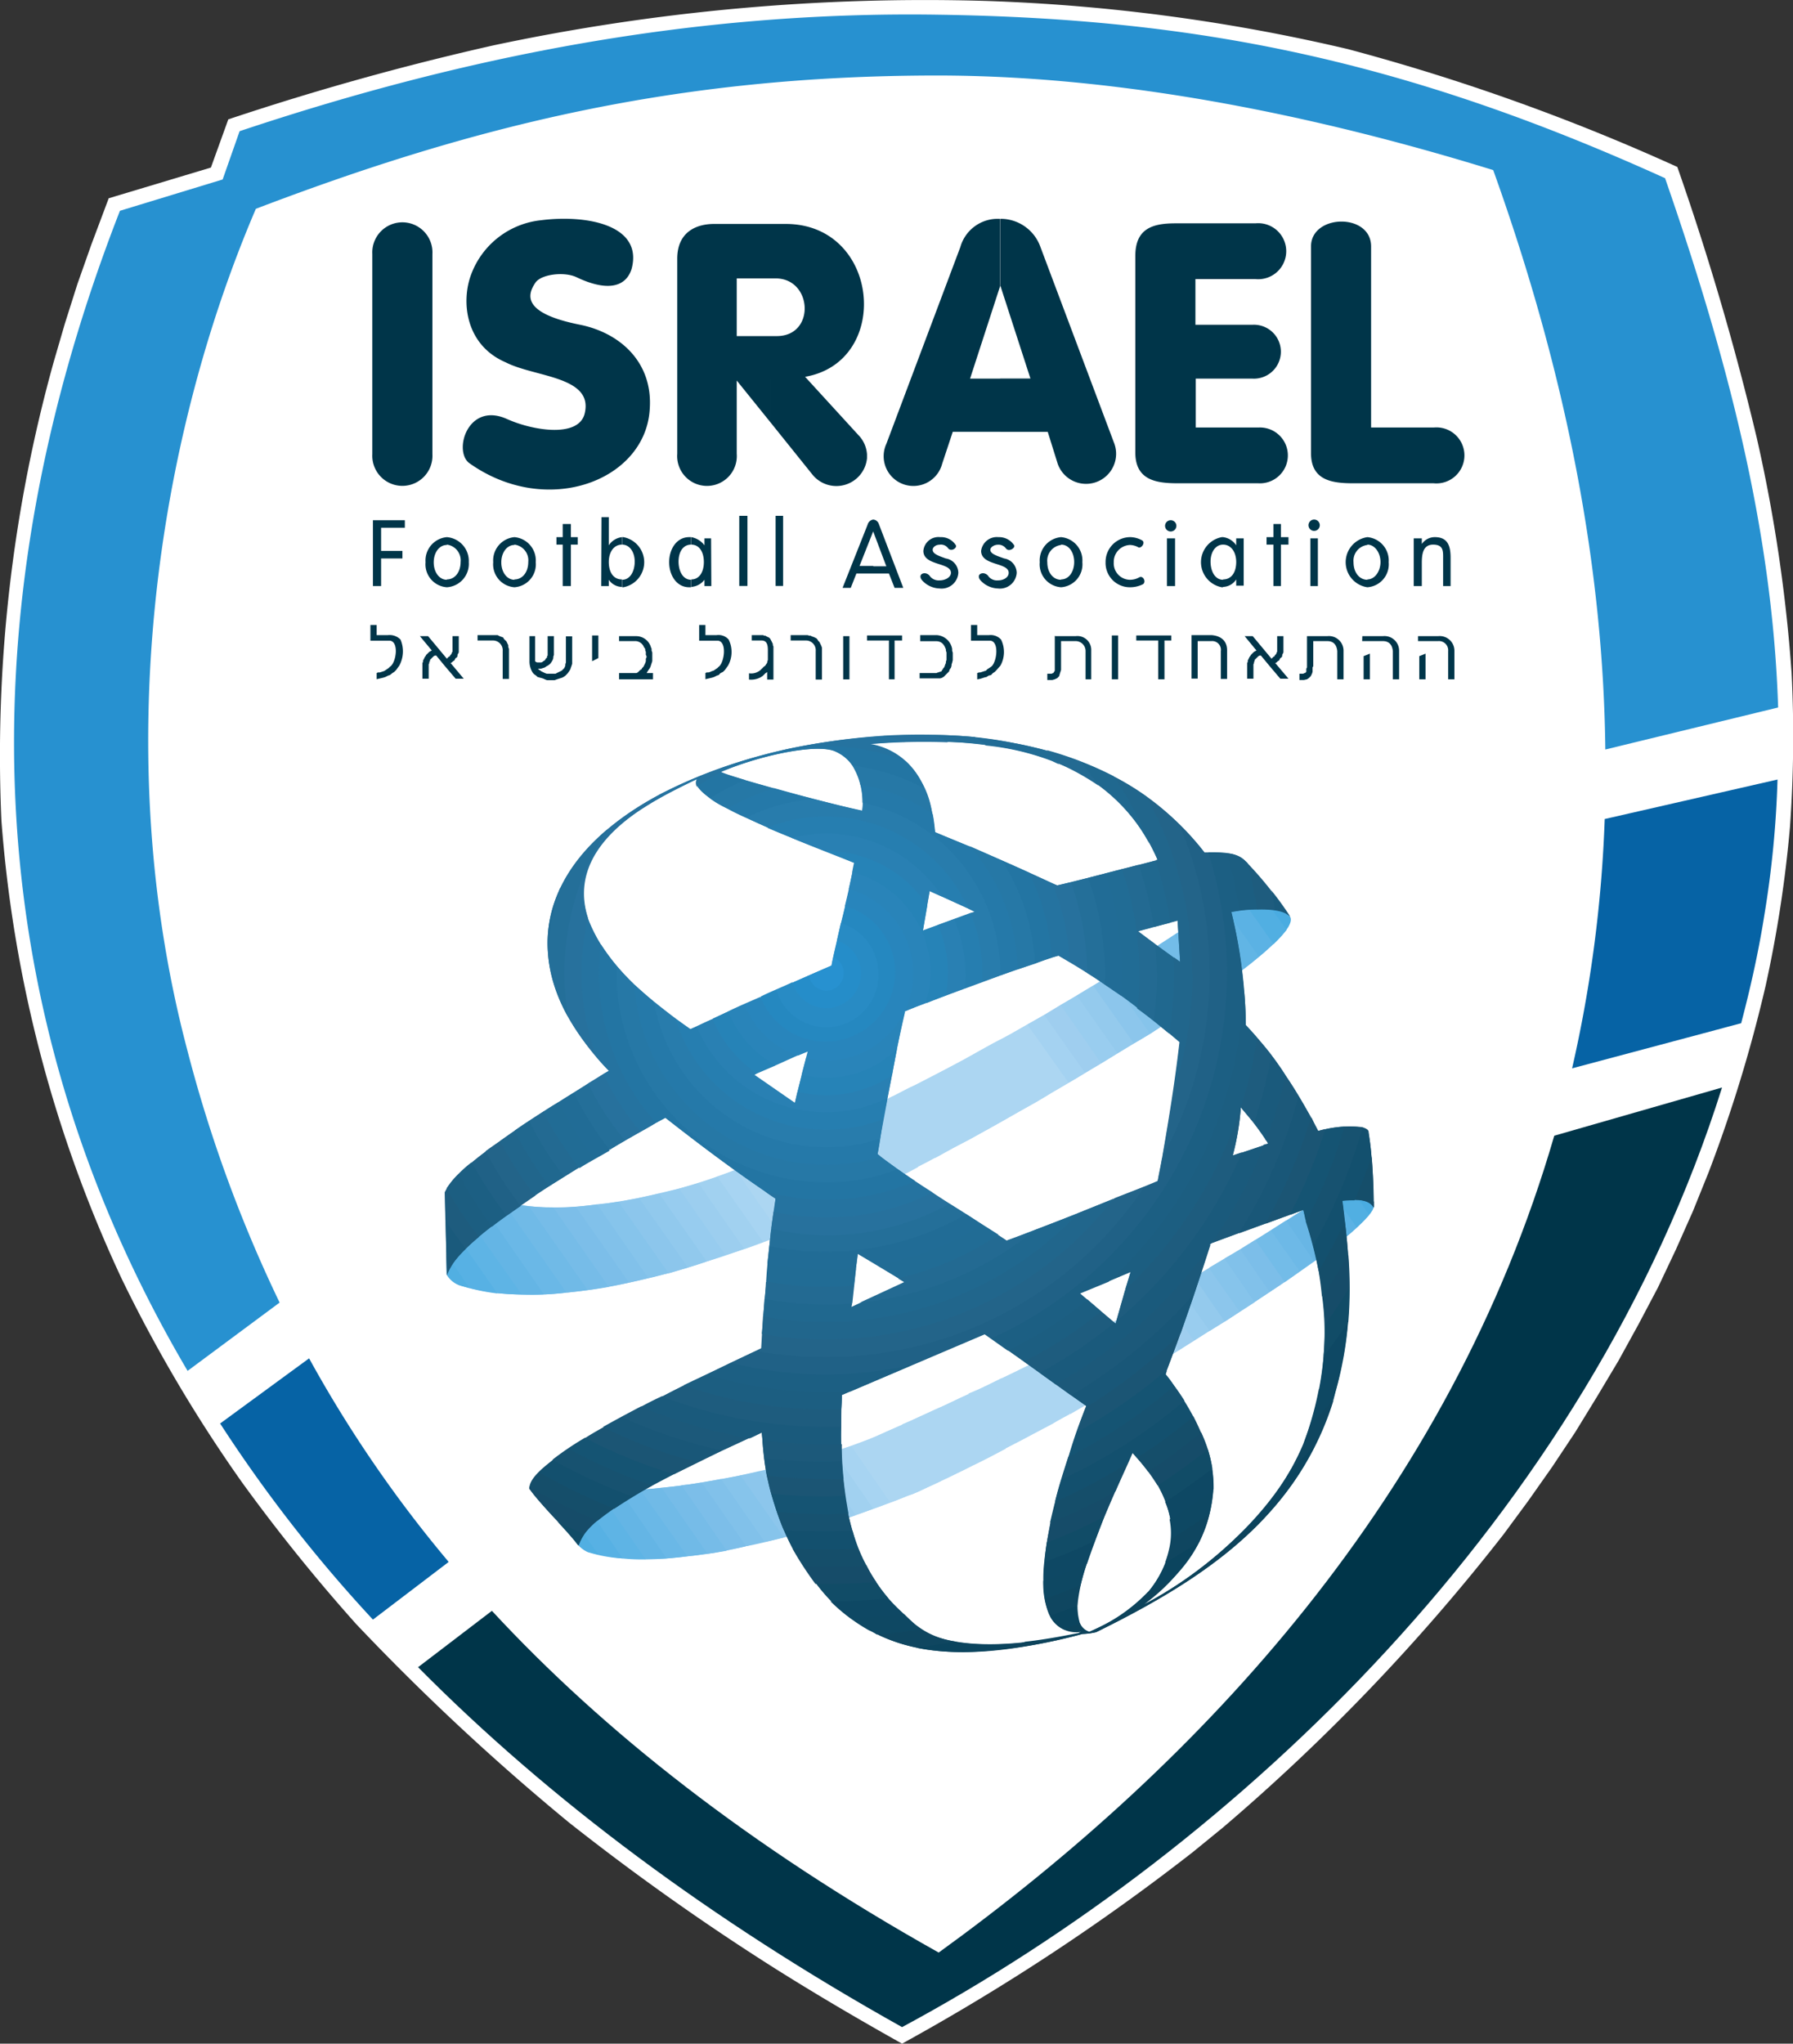<svg xmlns="http://www.w3.org/2000/svg" viewBox="0 0 206.16 234.9"><rect x="0" y="0" width="206.16" height="234.9" fill="#333333" stroke="none"/><defs><style>.cls-1{fill:#fff;}.cls-1,.cls-10,.cls-11,.cls-12,.cls-13,.cls-14,.cls-15,.cls-16,.cls-17,.cls-18,.cls-19,.cls-2,.cls-20,.cls-21,.cls-22,.cls-23,.cls-24,.cls-25,.cls-26,.cls-27,.cls-28,.cls-29,.cls-3,.cls-30,.cls-31,.cls-32,.cls-33,.cls-34,.cls-35,.cls-36,.cls-37,.cls-38,.cls-39,.cls-4,.cls-40,.cls-41,.cls-42,.cls-43,.cls-44,.cls-45,.cls-46,.cls-47,.cls-48,.cls-49,.cls-50,.cls-51,.cls-52,.cls-53,.cls-54,.cls-55,.cls-56,.cls-57,.cls-58,.cls-59,.cls-6,.cls-60,.cls-61,.cls-62,.cls-63,.cls-64,.cls-65,.cls-66,.cls-67,.cls-68,.cls-69,.cls-7,.cls-70,.cls-71,.cls-72,.cls-73,.cls-8,.cls-9{fill-rule:evenodd;}.cls-2{fill:#0663a5;}.cls-3{fill:#2791d0;}.cls-4,.cls-5{fill:#003549;}.cls-6{fill:#4aace1;}.cls-7{fill:#51afe2;}.cls-8{fill:#5bb2e4;}.cls-9{fill:#61b5e5;}.cls-10{fill:#68b6e5;}.cls-11{fill:#6db9e7;}.cls-12{fill:#73bce8;}.cls-13{fill:#7cbee9;}.cls-14{fill:#81c1ea;}.cls-15{fill:#86c4eb;}.cls-16{fill:#8cc6ec;}.cls-17{fill:#94caed;}.cls-18{fill:#99cdef;}.cls-19{fill:#9fceef;}.cls-20{fill:#a4d2f1;}.cls-21{fill:#acd6f2;}.cls-22{fill:#a7d4f2;}.cls-23{fill:#a1d1f0;}.cls-24{fill:#9cceef;}.cls-25{fill:#97ccef;}.cls-26{fill:#91c9ed;}.cls-27{fill:#76bce8;}.cls-28{fill:#70bae7;}.cls-29{fill:#6ab8e7;}.cls-30{fill:#64b5e5;}.cls-31{fill:#5eb4e5;}.cls-32{fill:#57b1e4;}.cls-33{fill:#06415a;}.cls-34{fill:#0d435b;}.cls-35{fill:#0b445e;}.cls-36{fill:#0f4660;}.cls-37{fill:#0e4863;}.cls-38{fill:#0e4864;}.cls-39{fill:#114c67;}.cls-40{fill:#164c69;}.cls-41{fill:#154e6a;}.cls-42{fill:#13506e;}.cls-43{fill:#175270;}.cls-44{fill:#155473;}.cls-45{fill:#1b5574;}.cls-46{fill:#195778;}.cls-47{fill:#1c597a;}.cls-48{fill:#1a5a7c;}.cls-49{fill:#1e5c7e;}.cls-50{fill:#1c5e81;}.cls-51{fill:#1c5f83;}.cls-52{fill:#206186;}.cls-53{fill:#236489;}.cls-54{fill:#21668c;}.cls-55{fill:#20688f;}.cls-56{fill:#236a92;}.cls-57{fill:#216c95;}.cls-58{fill:#216c96;}.cls-59{fill:#246f99;}.cls-60{fill:#27719d;}.cls-61{fill:#2573a0;}.cls-62{fill:#2375a3;}.cls-63{fill:#2678a6;}.cls-64{fill:#2579a9;}.cls-65{fill:#287cac;}.cls-66{fill:#267eb0;}.cls-67{fill:#2980b3;}.cls-68{fill:#2683b7;}.cls-69{fill:#2984b9;}.cls-70{fill:#2885bc;}.cls-71{fill:#2588c0;}.cls-72{fill:#288bc4;}.cls-73{fill:#258dc9;}</style></defs><title>Eszköz 1</title><g id="Réteg_2" data-name="Réteg 2"><g id="Layer_1" data-name="Layer 1"><path class="cls-1" d="M27.83,170.39a205.3,205.3,0,0,0,13.11,16.27,270.19,270.19,0,0,0,24.48,22.82,278.67,278.67,0,0,0,23.47,16.64c4.9,3.09,9.86,6,14.83,8.78a250.36,250.36,0,0,0,33.41-22l3.53-2.88a230.61,230.61,0,0,0,32.25-33.7l2.81-3.81,2.74-3.89,2.66-4,2.52-4.11,2.45-4.1,2.3-4.18,2.24-4.24,2.08-4.4,1.95-4.39,1.8-4.46A163.64,163.64,0,0,0,203,113.36a142,142,0,0,0,2.81-18.28A145.84,145.84,0,0,0,206,77.36a178.09,178.09,0,0,0-4-27,314.8,314.8,0,0,0-9.14-31.17A242.78,242.78,0,0,0,155,5.65,211.75,211.75,0,0,0,113.44.11,238.66,238.66,0,0,0,56.71,5.22a314.56,314.56,0,0,0-30.46,8.5l-2,5.54L12.5,22.79l-2,5.33L8.9,32.65,7.46,37.19l-1.3,4.46a168.68,168.68,0,0,0-6,52.63A150.72,150.72,0,0,0,14,147,165.74,165.74,0,0,0,27.83,170.39Z"/><path class="cls-1" d="M18.55,120.92c10.29,39,33.84,75.53,89.64,106.42,55-39.24,104-105.84,66-210-16.34-5-41.33-11.24-66.74-11.16C76.94,6.23,53,12,26.75,21.92,15,49.21,9.26,86.08,18.55,120.92Z"/><path class="cls-2" d="M25.31,163.62a164.49,164.49,0,0,0,17.57,22.54l8.71-6.63a144.48,144.48,0,0,1-16.05-23.4Z"/><path class="cls-3" d="M204.45,81.32c-.65-20.66-6-40.68-13-60.84-30-13.6-53.93-18.36-83.59-18.79C80,1.26,53.61,6.37,27.55,15.08L25.6,20.63l-11.81,3.6C-5,72.4-1.76,118,21.57,157.57l10.58-7.85A157.93,157.93,0,0,1,21.5,120.56C12.57,86.65,18,50.65,29.42,24,54.69,14.36,77.8,8.75,107.25,8.68c24.55-.08,48.67,6,64.44,10.87,8.71,24.26,12.67,46.37,12.89,66.6Z"/><path class="cls-2" d="M200.2,117.61c1.08-4.1,2-8.21,2.67-12.45a115.41,115.41,0,0,0,1.51-15.56l-19.87,4.54a152,152,0,0,1-3.75,28.66Z"/><path class="cls-4" d="M103.72,233C142.24,212.29,182.56,174.06,198,125l-19.29,5.54c-12,41.33-40.4,71.93-70.78,93.89C86.15,212.22,69.38,199,56.56,185.15l-8.49,6.48C63.11,206.82,81.76,220.72,103.72,233Z"/><path class="cls-4" d="M49.72,29.2a3.46,3.46,0,1,0-6.91,0v23a3.46,3.46,0,1,0,6.91,0Z"/><path class="cls-4" d="M88.6,48.56l4.75,5.91a3.54,3.54,0,0,0,6.34-1.8v-.43a3.49,3.49,0,0,0-1-2.24l-6.12-6.69c10-1.73,8.64-17.57-2.23-17.57H88.6V32h.58c4.25,0,4.61,6.63.14,6.63H88.6ZM82.12,25.74c-2.09,0-4.25.94-4.25,4V52.16a3.43,3.43,0,1,0,6.84,0V43.74l3.89,4.82V38.63H84.71V32H88.6V25.74Z"/><path class="cls-4" d="M115,49.64h5.47l1.15,3.68A3.45,3.45,0,1,0,128.13,51l-8.5-22.61a4.86,4.86,0,0,0-4.6-3.24v7.71h0l3.45,10.65H115ZM110.42,28.4,101.92,51a3.42,3.42,0,1,0,6.41,2.31l1.22-3.68H115V43.52h-3.46L115,32.87h0V25.16A4.46,4.46,0,0,0,110.42,28.4Z"/><path class="cls-4" d="M135.55,55.55h9.14a3.21,3.21,0,1,0,0-6.41h-7.2V43.52H144a3.1,3.1,0,1,0,0-6.19h-6.55V32.08h6.91a3.22,3.22,0,1,0,0-6.41h-9.14c-2.45,0-4.68.43-4.68,3.74V52.09C130.58,55.33,133.17,55.55,135.55,55.55Z"/><path class="cls-4" d="M155.71,55.55h9.14a3.22,3.22,0,1,0,0-6.41h-7.2V28.33c0-3.89-6.91-3.74-6.91,0V52.09C150.74,55.33,153.33,55.55,155.71,55.55Z"/><path class="cls-4" d="M58.15,41.65c3.38,1.73,10.15,1.59,9.07,5.91-.72,2.8-6,1.94-9,.57-4.47-1.94-6.12,3.75-4.25,5.11,8.93,6.34,20.3,2,20.74-6.26.36-5.33-3.39-8.71-8-9.65C60,36,60.59,33.88,61.6,32.44c.72-.94,3.31-1.23,4.68-.58,3.31,1.58,5.62,1.3,6.34-.94,1.37-5.11-5.26-6.26-10.37-5.61a9.64,9.64,0,0,0-8.06,6.19C53,34.6,53.47,39.64,58.15,41.65Z"/><polygon class="cls-5" points="46.55 60.66 46.55 59.8 42.88 59.8 42.88 67.36 43.82 67.36 43.82 64.19 46.27 64.19 46.27 63.32 43.82 63.32 43.82 60.66 46.55 60.66"/><rect class="cls-5" x="89.18" y="59.29" width="0.86" height="8.06"/><path class="cls-5" d="M116.61,62.68a2.06,2.06,0,0,0-1.8-.94,1.82,1.82,0,0,0-2,1.58c0,1.73,3.17,1.3,3.17,2.52,0,.51-.57.87-1.22.87a1.27,1.27,0,0,1-1.08-.43c-.43-.72-1.59-.36-.94.43a2.84,2.84,0,0,0,2,.93,1.93,1.93,0,0,0,2.16-1.8,1.7,1.7,0,0,0-1.44-1.65c-.79-.29-1.59-.51-1.59-1,0-.29.44-.58.87-.58a1.05,1.05,0,0,1,.93.44C116,63.47,116.75,63,116.61,62.68Z"/><path class="cls-5" d="M135.11,61.88h-.93v5.48h.93V61.88Zm-.5-2.08a.64.64,0,0,0-.65.64.65.65,0,1,0,1.3,0A.64.64,0,0,0,134.61,59.8Z"/><path class="cls-5" d="M143,61.88h-.86v.8h0a2.12,2.12,0,0,0-1.51-.94v.86c.93,0,1.51.87,1.51,2s-.51,2-1.51,2v.86a1.86,1.86,0,0,0,1.51-.86h0v.72H143Zm-2.37-.14h-.15a2.93,2.93,0,0,0,0,5.76h.15v-.86h0c-.94,0-1.44-1-1.44-2.09s.57-1.95,1.44-1.95h0Z"/><polygon class="cls-5" points="147.28 62.6 148.15 62.6 148.15 61.74 147.28 61.74 147.28 60.23 146.42 60.23 146.42 61.74 145.63 61.74 145.63 62.6 146.42 62.6 146.42 67.36 147.28 67.36 147.28 62.6"/><path class="cls-5" d="M151.53,61.88h-.86v5.48h.86V61.88Zm-.43-2.16a.65.65,0,1,0,.65.65A.65.65,0,0,0,151.1,59.72Z"/><path class="cls-5" d="M157.22,67.5a2.64,2.64,0,0,0,2.45-2.88,2.69,2.69,0,0,0-2.45-2.88v.86c.86,0,1.51.94,1.51,2s-.65,2-1.51,2Zm0-5.76a2.91,2.91,0,0,0,0,5.76v-.86c-.94,0-1.59-.87-1.59-2a1.82,1.82,0,0,1,1.59-2Z"/><path class="cls-5" d="M163.48,61.88h-.93v5.48h.93v-2.6c0-.93.07-2.16,1.3-2.16s1.15.8,1.15,1.66v3.1h.86V64.12c0-1.3-.28-2.38-1.8-2.38a1.8,1.8,0,0,0-1.51.79h0Z"/><path class="cls-5" d="M131.3,62.1a2.9,2.9,0,0,0-1.3-.36,2.84,2.84,0,0,0-2.88,2.88,2.79,2.79,0,0,0,2.81,2.88,3.27,3.27,0,0,0,1.51-.36c.36-.29,0-1-.43-.79a2.17,2.17,0,0,1-1.15.29,1.89,1.89,0,0,1-1.8-2,1.94,1.94,0,0,1,1.87-2,2.15,2.15,0,0,1,1,.29C131.3,63,131.73,62.32,131.3,62.1Z"/><path class="cls-5" d="M122,67.5a2.64,2.64,0,0,0,2.45-2.88A2.69,2.69,0,0,0,122,61.74v.86c.94,0,1.51.94,1.51,2s-.57,2-1.51,2Zm0-5.76a2.69,2.69,0,0,0-2.45,2.88A2.64,2.64,0,0,0,122,67.5v-.86c-.94,0-1.58-.87-1.58-2a1.82,1.82,0,0,1,1.58-2Z"/><path class="cls-5" d="M109.91,62.68a2,2,0,0,0-1.8-.94,1.74,1.74,0,0,0-1.94,1.58c0,1.73,3.17,1.3,3.17,2.52,0,.51-.65.87-1.3.87a1.3,1.3,0,0,1-1.08-.43c-.43-.72-1.58-.36-.93.43a2.81,2.81,0,0,0,2,.93,1.93,1.93,0,0,0,2.16-1.8,1.7,1.7,0,0,0-1.44-1.65c-.79-.29-1.51-.51-1.51-1,0-.29.36-.58.79-.58A1,1,0,0,1,109,63C109.34,63.47,110.06,63,109.91,62.68Z"/><path class="cls-5" d="M100.41,65.92h1.8l.65,1.65h1l-2.81-7.34a.74.74,0,0,0-.65-.51v1.37l1.51,4h-1.51Zm-.65-5.62-2.88,7.27h.94l.65-1.65h1.94v-.87H98.83l1.58-4V59.72A.78.78,0,0,0,99.76,60.3Z"/><rect class="cls-5" x="85" y="59.29" width="0.94" height="8.06"/><path class="cls-5" d="M81.76,61.88H81v.8h0a2.44,2.44,0,0,0-1.51-.94v.86c.93,0,1.44.87,1.44,2s-.51,2-1.44,2v.86A2.09,2.09,0,0,0,81,66.64h0v.72h.79Zm-2.3-.14h-.22c-1.44,0-2.3,1.37-2.3,2.88s.86,2.88,2.3,2.88h.22v-.86h0c-.94,0-1.44-1-1.44-2.09s.5-1.95,1.44-1.95h0Z"/><path class="cls-5" d="M71.54,61.74h.14a2.93,2.93,0,0,1,0,5.76h-.14v-.86h0c.93,0,1.44-1,1.44-2.09s-.58-1.95-1.44-1.95h0Zm-2.38-2.3H70v3.24h0a2.1,2.1,0,0,1,1.51-.94v.86c-.94,0-1.51.87-1.51,2s.5,2,1.51,2v.86A1.85,1.85,0,0,1,70,66.64h0v.72h-.87Z"/><polygon class="cls-5" points="65.64 62.6 66.43 62.6 66.43 61.74 65.64 61.74 65.64 60.23 64.7 60.23 64.7 61.74 63.98 61.74 63.98 62.6 64.7 62.6 64.7 67.36 65.64 67.36 65.64 62.6"/><path class="cls-5" d="M59.15,67.5a2.64,2.64,0,0,0,2.45-2.88,2.69,2.69,0,0,0-2.45-2.88v.86a1.82,1.82,0,0,1,1.59,2c0,1.15-.65,2-1.59,2Zm0-5.76a2.69,2.69,0,0,0-2.44,2.88,2.64,2.64,0,0,0,2.44,2.88v-.86c-.86,0-1.51-.87-1.51-2s.65-2,1.51-2Z"/><path class="cls-5" d="M51.38,67.5a2.69,2.69,0,0,0,2.52-2.88,2.74,2.74,0,0,0-2.52-2.88v.86a1.82,1.82,0,0,1,1.58,2c0,1.15-.65,2-1.58,2Zm0-5.76a2.69,2.69,0,0,0-2.45,2.88,2.64,2.64,0,0,0,2.45,2.88v-.86c-.87,0-1.51-.87-1.51-2s.64-2,1.51-2Z"/><polygon class="cls-4" points="68.8 73.04 68.8 75.64 68.08 76 68.08 73.04 68.8 73.04"/><polygon class="cls-4" points="157.51 75.13 157.51 78.08 156.79 78.08 156.79 75.42 157.51 75.13"/><path class="cls-4" d="M156.64,73.12H159a1.68,1.68,0,0,1,1.87,1.65v3.31h-.72V74.84c-.07-.72-.43-1.15-1.15-1.15h-2.38Z"/><path class="cls-4" d="M137.2,73h2.09c1.08.08,1.8.65,1.8,1.73v3.31h-.72V74.84a1,1,0,0,0-1.08-1.15h-1.58V78H137V73Z"/><path class="cls-4" d="M121.36,73.12h2.31a1.59,1.59,0,0,1,1.8,1.65v3.31h-.65V74.84a1.14,1.14,0,0,0-1.15-1.15H122V77l-.07.22-.07.22-.08.28-.21.22-.29.14-.29.08h-.57v-.72h.5l.14-.08h.08v-.07l.07-.07.07-.14v-4Z"/><rect class="cls-5" x="127.84" y="73.04" width="0.72" height="5.04"/><path class="cls-4" d="M105.74,77.36h1.94l.15-.07h.07l.14-.07h.07l.15-.07.07-.15.07-.07.07-.14.08-.07.07-.15.07-.21.07-.15v-.14l.07-.22V75l-.07-.22v-.14c-.21-.58-.5-.94-1.15-.94h-1.8V73h1.87a1.92,1.92,0,0,1,1.8,1.59v.21l.07.22v.86l-.07.29-.07.22v.14l-.07.22-.15.21-.07.22-.14.14-.15.15-.14.14-.14.15-.22.14-.22.07h-2.37Z"/><polygon class="cls-4" points="102.86 73.62 102.86 78.08 102.21 78.08 102.21 73.62 99.69 73.62 99.69 73.04 103.72 73.04 103.72 73.62 102.86 73.62"/><rect class="cls-5" x="96.95" y="73.12" width="0.72" height="4.97"/><path class="cls-4" d="M86.44,73h1.3l.14.07H88l.14.08.14.07.15.07.14.14.07.15.08.14.07.15.07.14v.14l.07.15v3.81h-.72v-.86h0l-.21.14-.15.15-.14.14-.22.15a2.3,2.3,0,0,1-1.37.28v-.72a1.64,1.64,0,0,0,1.3-.36l.14-.14.15-.14.07-.08L88,76.5l.08-.14.07-.08.07-.14v-.07l.07-.22V74.77c0-.57-.07-1.15-.72-1.15H86.44Z"/><path class="cls-4" d="M71.18,73.12h1.94a1.77,1.77,0,0,1,1.73,1.29l.07.15v.21L75,75v1l-.07.21-.07.22-.07.21-.07.15-.15.21-.14.22-.07.14h.72v.72H71.18v-.72h2l.15-.07.14-.14.15-.15.14-.07.07-.14.15-.15.07-.14.07-.14.07-.15.07-.21v-.29l.08-.15v-.14l-.08-.14v-.36l-.07-.15v-.14l-.07-.15-.07-.07a1.08,1.08,0,0,0-.94-.72H71.18Z"/><path class="cls-4" d="M61.53,73.12V76l.07.07h0l.15.07h.5l.14-.07.08-.07.14-.08.07-.07.07-.14.08-.07.07-.08v-.14l.07-.07V73.12h.72v2.16l-.07.21v.15l-.07.21-.08.15-.14.21-.14.15L63,76.5l-.14.07-.22.15-.21.07-.22.07h-.36L62,77l.15.08.07.07.14.07.15.07.14.07.22.08h1l.15-.08.14-.07.15-.07.14-.07.14-.07.08-.08.14-.14.07-.07.07-.15L65,76.5v-.14l.07-.22v-3h.72v3.16l-.07.22-.08.22-.07.21-.14.22-.15.21-.14.15-.14.14-.22.15-.14.07-.22.07-.22.07-.21.07-.22.08H62.9l-.22-.08L62.47,78l-.22-.07L62,77.87l-.21-.07-.15-.15-.21-.14-.15-.15A2.41,2.41,0,0,1,60.88,76V73.12Z"/><path class="cls-4" d="M54.91,73h1.94L57,73h.22l.14.08.15.07.21.07.15.07.07.15.14.14.15.14.07.15.07.14.07.15v.21l.08.22v3.45h-.72V74.84a1.12,1.12,0,0,0-1.16-1.22H54.91Z"/><polygon class="cls-4" points="49.22 73.12 51.38 75.71 51.45 75.64 51.52 75.56 51.59 75.49 51.74 75.42 51.74 75.35 51.81 75.28 51.88 75.2 51.95 75.06 51.95 74.99 52.03 74.92 52.03 74.84 52.03 74.7 52.03 74.63 52.03 74.56 52.03 73.12 52.75 73.12 52.75 74.56 52.75 74.7 52.75 74.84 52.75 74.99 52.67 75.13 52.6 75.28 52.6 75.42 52.53 75.56 52.39 75.64 52.31 75.78 52.24 75.92 52.1 76 51.95 76.14 51.81 76.21 51.81 76.21 53.32 78.01 52.39 78.01 51.16 76.57 50.16 75.35 50.08 75.35 50.01 75.35 49.87 75.42 49.8 75.49 49.72 75.56 49.65 75.64 49.58 75.71 49.51 75.78 49.44 75.85 49.44 76 49.36 76.07 49.36 76.14 49.36 76.21 49.29 76.36 49.29 76.43 49.29 76.5 49.29 78.01 48.57 78.01 48.57 76.5 48.57 76.36 48.57 76.21 48.64 76.07 48.64 75.92 48.72 75.78 48.79 75.64 48.86 75.49 48.93 75.42 49 75.28 49.15 75.13 49.22 75.06 49.36 74.92 49.51 74.84 49.65 74.77 49.65 74.77 48.28 73.12 49.22 73.12"/><path class="cls-4" d="M43.31,77.36l.15-.07h.21l.22-.07.22-.07.14-.07.22-.15.21-.14.15-.15c.72-.43,1.08-2.88,0-3H42.59v-1.8h.72V73h1.3a1.76,1.76,0,0,1,1.44.51,3.45,3.45,0,0,1-.14,3l-.36.5-.22.22-.22.14-.28.22-.22.07-.29.15-.21.07-.29.07L43.6,78l-.29.07Z"/><path class="cls-4" d="M81.11,77.36l.15-.07h.21l.22-.07.14-.07.22-.07.22-.15.21-.14.15-.15c.64-.43,1-2.88-.08-3H80.39v-1.8h.72V73h1.3a1.55,1.55,0,0,1,1.37.51,3.23,3.23,0,0,1-.07,3l-.36.5-.22.22-.29.14-.21.22-.22.07-.29.15-.21.07-.29.07L81.4,78l-.29.07Z"/><path class="cls-4" d="M90.91,73h1.94l.22.07h.14l.14.08.22.07.14.07.15.07.14.15.07.14.15.14.07.15.07.14.07.15.08.21v3.67h-.72V74.84a1.12,1.12,0,0,0-1.16-1.22H90.91Z"/><path class="cls-4" d="M112.36,77.36l.22-.07h.14l.22-.07.21-.07.22-.07.14-.15.22-.14.22-.15c.64-.43,1-2.88-.08-3h-2.23v-1.8h.72V73h1.37a1.63,1.63,0,0,1,1.37.51,3.23,3.23,0,0,1-.07,3l-.44.5-.21.22-.22.14-.21.22-.29.07-.22.15-.29.07-.21.07-.22.07-.36.07Z"/><polygon class="cls-4" points="133.89 73.62 133.89 78.08 133.17 78.08 133.17 73.62 130.65 73.62 130.65 73.04 134.68 73.04 134.68 73.62 133.89 73.62"/><polygon class="cls-4" points="144.04 73.12 146.2 75.71 146.28 75.64 146.35 75.56 146.42 75.49 146.56 75.42 146.56 75.35 146.63 75.28 146.71 75.2 146.78 75.06 146.78 74.99 146.85 74.92 146.85 74.84 146.85 74.7 146.85 74.63 146.85 74.56 146.85 73.12 147.57 73.12 147.57 74.56 147.57 74.7 147.57 74.84 147.57 74.99 147.5 75.13 147.43 75.28 147.43 75.42 147.35 75.56 147.21 75.64 147.14 75.78 147.07 75.92 146.92 76 146.78 76.14 146.63 76.21 146.63 76.21 148.15 78.01 147.21 78.01 145.99 76.57 144.98 75.35 144.91 75.35 144.84 75.35 144.69 75.42 144.62 75.49 144.55 75.56 144.47 75.64 144.4 75.71 144.33 75.78 144.26 75.85 144.26 76 144.19 76.07 144.19 76.14 144.19 76.21 144.12 76.36 144.12 76.43 144.12 76.5 144.12 78.01 143.4 78.01 143.4 76.5 143.4 76.36 143.4 76.21 143.47 76.07 143.47 75.92 143.54 75.78 143.61 75.64 143.68 75.49 143.75 75.42 143.83 75.28 143.97 75.13 144.04 75.06 144.19 74.92 144.33 74.84 144.47 74.77 144.47 74.77 143.11 73.12 144.04 73.12"/><path class="cls-4" d="M150.31,73.12h2.3a1.68,1.68,0,0,1,1.87,1.65v3.31h-.72V74.84c-.07-.72-.43-1.15-1.15-1.15H151v2.88l-.08.15v.5l-.07.22-.14.28-.22.22-.21.14-.36.08h-.51v-.72h.43l.15-.08h.07l.07-.07.07-.07v-.36l.08-.14v-3.6Z"/><path class="cls-4" d="M163.05,73.12h2.3a1.69,1.69,0,0,1,1.88,1.65v3.31h-.72V74.84a1.06,1.06,0,0,0-1.16-1.15h-2.3Z"/><polygon class="cls-4" points="163.91 75.13 163.91 78.08 163.19 78.08 163.19 75.42 163.91 75.13"/><path class="cls-6" d="M146.42,108.54l-3.53-5h0l4.39.72,1.08,1.15C148.65,106,147.93,107.1,146.42,108.54Z"/><path class="cls-7" d="M145.84,103.93l2.09,2.95a25.5,25.5,0,0,1-3.17,3.1l-3.89-5.54,2-.94Z"/><path class="cls-8" d="M142.89,103.5l3.53,5a42.85,42.85,0,0,1-3.39,2.81l-4.24-6Z"/><path class="cls-9" d="M140.87,104.44l3.89,5.54c-1,.86-2.16,1.73-3.45,2.66l-4.47-6.33.43-.29Z"/><path class="cls-10" d="M138.79,105.3l4.24,6c-1,.79-2.23,1.65-3.52,2.59L135,107.46c.79-.5,1.58-1,2.3-1.44Z"/><path class="cls-11" d="M136.84,106.31l4.47,6.33c-1.08.87-2.31,1.66-3.6,2.52l-4.54-6.48Q135.12,107.39,136.84,106.31Z"/><path class="cls-12" d="M135,107.46l4.54,6.48c-1.08.79-2.31,1.66-3.6,2.45l-4.61-6.55C132.59,109,133.82,108.25,135,107.46Z"/><path class="cls-13" d="M133.17,108.68l4.54,6.48c-1.16.8-2.38,1.66-3.6,2.45L129.43,111C130.72,110.2,132,109.4,133.17,108.68Z"/><path class="cls-14" d="M131.3,109.84l4.61,6.55c-1.16.79-2.38,1.58-3.68,2.45l-4.68-6.7C128.85,111.35,130.15,110.63,131.3,109.84Z"/><path class="cls-15" d="M129.43,111l4.68,6.62c-1.23.79-2.45,1.59-3.75,2.31l-4.68-6.63C127,112.5,128.27,111.78,129.43,111Z"/><path class="cls-16" d="M127.55,112.14l4.68,6.7c-1.22.72-2.44,1.44-3.74,2.23l-4.68-6.63C125.11,113.65,126.33,112.93,127.55,112.14Z"/><path class="cls-17" d="M125.68,113.29l4.68,6.63c-1.15.72-2.45,1.51-3.74,2.3l-4.68-6.7C123.23,114.8,124.46,114,125.68,113.29Z"/><path class="cls-18" d="M123.81,114.44l4.68,6.63c-1.15.72-2.45,1.51-3.74,2.23l-4.68-6.62C121.29,115.88,122.59,115.16,123.81,114.44Z"/><path class="cls-19" d="M121.94,115.52l4.68,6.7c-1.23.72-2.45,1.51-3.75,2.23l-4.75-6.69C119.42,117,120.71,116.32,121.94,115.52Z"/><path class="cls-20" d="M120.07,116.68l4.68,6.62c-1.23.79-2.45,1.51-3.75,2.23l-4.75-6.69C117.47,118.12,118.77,117.4,120.07,116.68Z"/><path class="cls-21" d="M118.12,117.76l4.75,6.69-3.74,2.23-4.82-6.84C115.6,119.2,116.9,118.48,118.12,117.76Z"/><path class="cls-21" d="M116.25,118.84l4.75,6.69c-1.22.79-2.52,1.51-3.81,2.23l-4.76-6.84C113.66,120.2,115,119.56,116.25,118.84Z"/><path class="cls-21" d="M114.31,119.84l4.82,6.84c-1.3.72-2.59,1.44-3.82,2.16L110.49,122C111.71,121.28,113,120.56,114.31,119.84Z"/><path class="cls-21" d="M112.43,120.92l4.76,6.84c-1.3.72-2.52,1.44-3.82,2.16L108.55,123C109.77,122.36,111.07,121.64,112.43,120.92Z"/><path class="cls-21" d="M110.49,122l4.82,6.84L111.43,131l-4.83-7C107.83,123.37,109.12,122.72,110.49,122Z"/><path class="cls-21" d="M108.55,123l4.82,6.91c-1.3.72-2.59,1.44-3.89,2.09l-4.89-7C105.88,124.45,107.18,123.73,108.55,123Z"/><path class="cls-21" d="M106.6,124l4.83,7c-1.3.65-2.6,1.37-3.89,2.09l-4.9-7C103.87,125.46,105.16,124.74,106.6,124Z"/><path class="cls-21" d="M104.59,125l4.89,7c-1.29.72-2.59,1.44-3.89,2.09L100.7,127Z"/><path class="cls-21" d="M102.64,126l4.9,7c-1.3.72-2.59,1.37-3.89,2l-5-7.2,1.66-.79C101.06,126.83,101.78,126.47,102.64,126Z"/><path class="cls-21" d="M100.7,127l4.89,7.13c-1.29.72-2.59,1.37-3.88,2l-5-7.28,3.67-1.72Z"/><path class="cls-21" d="M98.68,127.91l5,7.2c-1.3.72-2.52,1.37-3.82,2l-5.18-7.34Z"/><path class="cls-21" d="M96.67,128.84l5,7.28c-1.23.72-2.6,1.36-3.89,2l-5.19-7.41Z"/><path class="cls-21" d="M94.65,129.78l5.18,7.34c-1.36.72-2.66,1.37-4,2l-5.18-7.42Z"/><path class="cls-21" d="M92.63,130.72l5.19,7.41c-1.37.72-2.67,1.37-4,2l-5.19-7.42Z"/><path class="cls-21" d="M90.69,131.72l5.18,7.42c-1.36.65-2.73,1.3-4,1.87l-5.18-7.41Z"/><path class="cls-21" d="M88.67,132.66l5.19,7.42c-1.23.57-2.45,1.15-3.6,1.65l-.43.22-5.26-7.49,1.15-.43Z"/><path class="cls-21" d="M86.66,133.6,91.84,141a13.82,13.82,0,0,1-1.58.72c-.87.36-1.73.72-2.52,1l-5.26-7.49c1.08-.36,2.16-.79,3.24-1.22Z"/><path class="cls-22" d="M84.57,134.46,89.83,142c-1.44.57-2.81,1.08-4.25,1.58L80.32,136C81.76,135.47,83.2,135,84.57,134.46Z"/><path class="cls-23" d="M82.48,135.25l5.26,7.49c-1.44.58-2.88,1.08-4.32,1.51l-5.33-7.63C79.53,136.19,81,135.76,82.48,135.25Z"/><path class="cls-24" d="M80.32,136l5.26,7.56c-1.44.51-2.88,1-4.32,1.44l-5.47-7.77C77.3,136.84,78.81,136.4,80.32,136Z"/><path class="cls-25" d="M78.09,136.62l5.33,7.63c-1.44.51-2.88,1-4.32,1.44l-5.62-8C75,137.34,76.51,137,78.09,136.62Z"/><path class="cls-26" d="M75.79,137.2,81.26,145c-1.44.51-3,.94-4.39,1.37l-5.76-8.21C72.62,137.84,74.2,137.56,75.79,137.2Z"/><path class="cls-16" d="M73.48,137.7l5.62,8c-1.51.43-3,.87-4.54,1.23l-5.9-8.5C70.24,138.28,71.83,138,73.48,137.7Z"/><path class="cls-15" d="M71.11,138.13l5.76,8.21c-1.59.36-3.1.79-4.54,1.08l-6.12-8.71C67.72,138.56,69.38,138.42,71.11,138.13Z"/><path class="cls-14" d="M68.66,138.42l5.9,8.5c-1.51.36-3.09.72-4.61,1l-6.33-9.14A31.67,31.67,0,0,0,68.66,138.42Z"/><path class="cls-13" d="M66.21,138.71l6.12,8.71c-1.66.36-3.24.65-4.75.86l-6.77-9.64A27.2,27.2,0,0,0,66.21,138.71Z"/><path class="cls-27" d="M63.62,138.78,70,147.92c-1.65.29-3.31.51-4.82.65L57.5,137.7C58.79,138.49,61,138.78,63.62,138.78Z"/><path class="cls-28" d="M60.81,138.64l6.77,9.64c-1.73.22-3.39.44-5,.51L56,139.36l1.51-1.66h0A8,8,0,0,0,60.81,138.64Z"/><path class="cls-29" d="M57.5,137.7l7.63,10.87a32.29,32.29,0,0,1-5.18.22L54.47,141Z"/><path class="cls-30" d="M56,139.36l6.55,9.43a43,43,0,0,1-5.4-.15l-4.18-6Z"/><path class="cls-31" d="M54.47,141,60,148.79a25.17,25.17,0,0,1-5.91-.72l-2.59-3.75Z"/><path class="cls-32" d="M53,142.67l4.18,6a23.41,23.41,0,0,1-4.32-.93,2.75,2.75,0,0,1-1.44-1.23V144.4Z"/><path class="cls-7" d="M51.45,144.32,54,148.07c-.43-.15-.86-.22-1.22-.36a2.75,2.75,0,0,1-1.44-1.23V144.4Z"/><path class="cls-6" d="M156,141.08l-3.16-4.53.21-.22,4.18.65.65,1.51C158.15,138.92,157.43,139.79,156,141.08Z"/><path class="cls-7" d="M155.42,136.69l2,2.95a20,20,0,0,1-3,2.81l-3.17-4.53,1.8-1.59Z"/><path class="cls-8" d="M152.83,136.55l3.16,4.53c-.86.8-1.94,1.66-3.24,2.67l-3.16-4.54.57-.36Z"/><path class="cls-9" d="M151.24,137.92l3.17,4.53L151.1,145l-3.24-4.68c.79-.43,1.51-.93,2.3-1.44Z"/><path class="cls-10" d="M149.59,139.21l3.16,4.54c-1,.72-2.08,1.51-3.31,2.37l-3.31-4.68C147.28,140.72,148.43,139.93,149.59,139.21Z"/><path class="cls-11" d="M147.86,140.29,151.1,145c-1,.72-2.16,1.51-3.39,2.38l-3.38-4.83C145.48,141.8,146.63,141.08,147.86,140.29Z"/><path class="cls-12" d="M146.13,141.44l3.31,4.68c-1.08.8-2.23,1.59-3.45,2.38l-3.39-4.9C143.75,142.88,144.91,142.16,146.13,141.44Z"/><path class="cls-13" d="M144.33,142.52l3.38,4.83c-1.08.72-2.23,1.51-3.45,2.3l-3.46-5C142,144,143.18,143.24,144.33,142.52Z"/><path class="cls-14" d="M142.6,143.6l3.39,4.9c-1.08.72-2.24,1.51-3.46,2.23l-3.53-5C140.23,145,141.38,144.32,142.6,143.6Z"/><path class="cls-15" d="M140.8,144.68l3.46,5c-1.08.72-2.23,1.44-3.46,2.23l-3.53-5.11C138.43,146.12,139.65,145.4,140.8,144.68Z"/><path class="cls-16" d="M139,145.76l3.53,5c-1.08.79-2.3,1.51-3.46,2.23l-3.6-5.11C136.63,147.13,137.85,146.48,139,145.76Z"/><path class="cls-17" d="M137.27,146.77l3.53,5.11c-1.15.72-2.3,1.44-3.53,2.24l-3.6-5.26C134.83,148.21,136.05,147.49,137.27,146.77Z"/><path class="cls-18" d="M135.47,147.85l3.6,5.11c-1.15.72-2.3,1.44-3.52,2.24l-3.75-5.33C133,149.22,134.25,148.5,135.47,147.85Z"/><path class="cls-19" d="M133.67,148.86l3.6,5.26c-1.15.72-2.3,1.44-3.52,2.16l-3.75-5.4C131.23,150.23,132.45,149.58,133.67,148.86Z"/><path class="cls-20" d="M131.8,149.87l3.75,5.33c-1.16.72-2.38,1.36-3.53,2.08l-3.82-5.4C129.43,151.24,130.58,150.52,131.8,149.87Z"/><path class="cls-21" d="M130,150.88l3.75,5.4c-1.16.64-2.31,1.36-3.53,2.08l-3.89-5.54Z"/><path class="cls-21" d="M128.2,151.88l3.82,5.4c-1.23.72-2.38,1.44-3.6,2.16l-4-5.61C125.68,153.18,127,152.53,128.2,151.88Z"/><path class="cls-21" d="M126.33,152.82l3.89,5.54c-1.23.72-2.38,1.37-3.6,2.09l-4-5.69Z"/><path class="cls-21" d="M124.46,153.83l4,5.61c-1.23.65-2.38,1.37-3.6,2l-4-5.76C122,155.05,123.23,154.48,124.46,153.83Z"/><path class="cls-21" d="M122.66,154.76l4,5.69c-1.23.72-2.38,1.37-3.6,2.09l-4.11-5.9C120.14,156,121.36,155.41,122.66,154.76Z"/><path class="cls-21" d="M120.79,155.7l4,5.76c-1.23.72-2.45,1.37-3.6,2.09l-4.18-6C118.27,156.92,119.49,156.35,120.79,155.7Z"/><path class="cls-21" d="M118.91,156.64l4.11,5.9-3.67,1.94-4.25-6C116.39,157.86,117.62,157.21,118.91,156.64Z"/><path class="cls-21" d="M117,157.57l4.18,6-3.67,1.94-4.32-6.12C114.52,158.72,115.75,158.15,117,157.57Z"/><path class="cls-21" d="M115.1,158.44l4.25,6c-1.23.72-2.45,1.37-3.68,2l-4.32-6.26C112.65,159.66,113.87,159.08,115.1,158.44Z"/><path class="cls-21" d="M113.23,159.37l4.32,6.12c-1.3.65-2.52,1.3-3.75,1.95l-4.39-6.27C110.71,160.52,112,160,113.23,159.37Z"/><path class="cls-21" d="M111.35,160.24l4.32,6.26c-1.22.65-2.44,1.3-3.67,1.87L107.54,162C108.83,161.46,110.06,160.81,111.35,160.24Z"/><path class="cls-21" d="M109.41,161.17l4.39,6.27c-1.22.64-2.45,1.29-3.67,1.87l-4.54-6.41C106.89,162.32,108.19,161.75,109.41,161.17Z"/><path class="cls-21" d="M107.54,162l4.46,6.33c-1.29.65-2.59,1.3-3.81,1.87l-4.47-6.48C105,163.19,106.24,162.61,107.54,162Z"/><path class="cls-21" d="M105.59,162.9l4.54,6.41c-1.3.65-2.59,1.22-3.82,1.8l-4.53-6.48.14-.07C103.22,164,104.44,163.48,105.59,162.9Z"/><path class="cls-21" d="M103.72,163.76l4.47,6.48-2.81,1.3a4.3,4.3,0,0,1-1,.36l-4.46-6.48c.72-.29,1.36-.58,2-.86Z"/><path class="cls-21" d="M101.78,164.63l4.53,6.48c-.28.14-.57.29-.93.43-.94.36-1.95.79-3,1.15l-4.46-6.48A33.74,33.74,0,0,0,101.78,164.63Z"/><path class="cls-21" d="M99.91,165.42l4.46,6.48c-1.3.58-2.66,1.08-4,1.51l-4.54-6.55C97.24,166.43,98.61,165.92,99.91,165.42Z"/><path class="cls-22" d="M97.89,166.21l4.46,6.48c-1.22.51-2.59,1-4,1.44l-4.6-6.62C95.15,167.08,96.59,166.64,97.89,166.21Z"/><path class="cls-23" d="M95.87,166.86l4.54,6.55c-1.3.51-2.66,1-4,1.44l-4.75-6.77C93.07,167.72,94.51,167.29,95.87,166.86Z"/><path class="cls-24" d="M93.79,167.51l4.6,6.62c-1.36.51-2.73.94-4.1,1.37l-4.75-6.91C90.91,168.3,92.35,167.87,93.79,167.51Z"/><path class="cls-25" d="M91.63,168.08l4.75,6.77c-1.37.43-2.74.87-4.18,1.3l-4.89-7.06C88.75,168.8,90.19,168.44,91.63,168.08Z"/><path class="cls-26" d="M89.54,168.59l4.75,6.91c-1.37.43-2.81.86-4.18,1.22l-5-7.12C86.59,169.31,88,169,89.54,168.59Z"/><path class="cls-16" d="M87.31,169.09l4.89,7.06c-1.37.36-2.81.79-4.25,1.08l-5-7.2C84.35,169.74,85.79,169.45,87.31,169.09Z"/><path class="cls-15" d="M85.15,169.6l5,7.12c-1.44.36-2.88.72-4.32,1l-5.11-7.34C82.05,170.17,83.56,169.88,85.15,169.6Z"/><path class="cls-14" d="M82.91,170l5,7.2c-1.44.36-3,.72-4.39,1l-5.18-7.49C79.75,170.6,81.26,170.32,82.91,170Z"/><path class="cls-13" d="M80.68,170.39l5.11,7.34c-1.51.36-3,.65-4.46.87L76.07,171C77.37,170.89,79,170.68,80.68,170.39Z"/><path class="cls-27" d="M78.38,170.75l5.18,7.49c-1.51.28-3,.5-4.53.64l-5.4-7.63C74.71,171.18,76.36,171,78.38,170.75Z"/><path class="cls-28" d="M76.07,171l5.26,7.56c-1.58.28-3.17.43-4.68.57L71.75,172l1.44-.79A27.69,27.69,0,0,0,76.07,171Z"/><path class="cls-29" d="M73.63,171.25l5.4,7.63a37.56,37.56,0,0,1-4.83.36L70,173.12l3.24-1.87Z"/><path class="cls-30" d="M71.75,172l4.9,7.13a39.75,39.75,0,0,1-5-.07l-3.46-5Z"/><path class="cls-31" d="M70,173.12l4.25,6.12a21.22,21.22,0,0,1-5.4-.57l-2.52-3.53Z"/><path class="cls-32" d="M68.15,174.13l3.46,5a16.64,16.64,0,0,1-4-.72,3.3,3.3,0,0,1-1.37-1.15l.07-2Z"/><path class="cls-7" d="M66.28,175.14l2.52,3.53c-.43-.07-.86-.22-1.22-.29a3.3,3.3,0,0,1-1.37-1.15l.07-2Z"/><path class="cls-33" d="M114.31,189.68a60.51,60.51,0,0,0,10.15-1.87,7.64,7.64,0,0,0,1.58-.21c8.14-4,15.19-8.28,20.31-14.19q-2.06,1.72-4.11,3.24a46.32,46.32,0,0,1-10.73,7.78,26.93,26.93,0,0,0,3.24-3c-.93.57-1.87,1.08-2.8,1.58a19.58,19.58,0,0,1-6.7,4.54,1.71,1.71,0,0,1-1.08-1,12.51,12.51,0,0,0-1.8.72,4.32,4.32,0,0,0,2,.21l-.36.22c-2.16.43-4.18.79-6.12,1C116.75,189.11,115.53,189.4,114.31,189.68Z"/><path class="cls-34" d="M105.38,189.4c5,1,11.09.5,19.08-1.59a7.64,7.64,0,0,0,1.58-.21c11.16-5.48,20.23-11.52,25.13-21.39-.86.87-1.8,1.8-2.74,2.67-3.52,6.19-10.51,12.24-16.92,15.55a21.73,21.73,0,0,0,6.41-7.27c-1.29.86-2.59,1.72-3.89,2.44-2,5.19-6.84,7-8.78,8-1.08-.29-1.44-1.44-1.37-3-1,.36-2.09.79-3.17,1.15a3.38,3.38,0,0,0,3.68,1.8l-.36.22c-5.55,1.22-10.52,1.58-14.19.94C108.33,189,106.89,189.18,105.38,189.4Z"/><path class="cls-35" d="M114.31,189.68c1.22-.28,2.37-.57,3.6-.93-5.19.57-9.44.14-12-1.44-1.72.21-3.38.43-5,.57,3.6,1.73,7.92,2.38,13.4,1.8Zm8.06-2.37a12.51,12.51,0,0,1,1.8-.72,7.57,7.57,0,0,1,.07-4.39c-1.37.57-2.73,1.08-4.1,1.58.29,1.73.93,2.95,2.23,3.53Zm9.58-4.25c.93-.5,1.87-1,2.8-1.58a15.05,15.05,0,0,0,4.32-7.49c-1.44,1-2.88,1.94-4.39,2.88a3.64,3.64,0,0,1-.14.93,12.09,12.09,0,0,1-2.59,5.26Zm10.29-6.41q2.06-1.52,4.11-3.24a33.87,33.87,0,0,0,7-12.53c-.94,1-1.8,2-2.74,3-.21.72-.5,1.37-.72,2.09A31.45,31.45,0,0,1,142.24,176.65Z"/><path class="cls-36" d="M105.38,189.4c1.51-.22,3-.44,4.46-.72a9.38,9.38,0,0,1-4.75-2.09c-.43-.36-.79-.72-1.15-1.08a56.07,56.07,0,0,1-6,.5,19.79,19.79,0,0,0,2.09,1.37,17.9,17.9,0,0,0,5.4,2Zm15.33-3.68c1.08-.36,2.16-.79,3.17-1.15a20.59,20.59,0,0,1,1.08-4.82q-2.47,1.08-5,1.94a9.2,9.2,0,0,0,.72,4ZM134,179.6c1.3-.72,2.6-1.58,3.89-2.37a15.18,15.18,0,0,0,1.59-5.91v-.14c-1.59,1.22-3.24,2.38-5,3.46a8,8,0,0,1,0,3.16,13.1,13.1,0,0,1-.51,1.8Zm14.4-10.72c.94-.87,1.88-1.8,2.74-2.67a30.61,30.61,0,0,0,2.38-6.19,37.44,37.44,0,0,0,.86-3.82c-.86,1.23-1.8,2.31-2.74,3.46a37.64,37.64,0,0,1-1.8,6.34A26.66,26.66,0,0,1,148.43,168.88Z"/><path class="cls-37" d="M100.91,187.88c1.66-.14,3.32-.36,5-.57a2.94,2.94,0,0,1-.86-.72c-1-.94-2-1.87-3-2.88-2.09.21-4.32.36-6.55.36a21,21,0,0,0,4.39,3.31,5.61,5.61,0,0,1,.93.5Zm19.23-4.1c1.37-.5,2.73-1,4.1-1.58a41.6,41.6,0,0,1,1.66-5.12,51.9,51.9,0,0,1-5.83,2.45,16,16,0,0,0,.07,4.25Zm14.54-6.91c1.51-.94,2.95-1.87,4.39-2.88a17.69,17.69,0,0,0,.44-2.67,14.27,14.27,0,0,0-.15-2.52c-1.73,1.3-3.53,2.6-5.4,3.82a8.6,8.6,0,0,1,.72,4.25Zm15.91-13c.94-1,1.8-2,2.74-3l.22-.86A41.22,41.22,0,0,0,155,152c-.87,1.29-1.8,2.59-2.81,3.88A31.45,31.45,0,0,1,150.59,163.91Z"/><path class="cls-38" d="M97.89,186a56.07,56.07,0,0,0,6-.5,19.55,19.55,0,0,1-3.17-3.67c-1.94.14-3.82.21-5.76.21H93.86a19.14,19.14,0,0,0,4,4Zm22.1-4.32q2.49-.85,5-1.94c.58-1.73,1.3-3.6,2-5.47a49.89,49.89,0,0,1-6.63,3,34.79,34.79,0,0,0-.36,4.39Zm14.55-7.05c1.73-1.08,3.38-2.24,5-3.46a14.58,14.58,0,0,0-.65-4.54c-1.87,1.44-3.82,2.88-5.76,4.11a12.68,12.68,0,0,1,1.44,3.89Zm17.13-15c.94-1.15,1.88-2.3,2.74-3.46a42.21,42.21,0,0,0,.72-8.2c-.86,1.44-1.87,2.95-2.81,4.32a36.66,36.66,0,0,1-.65,7.34ZM64.12,174.92c.87.94,1.73,1.88,2.38,2.74a5.45,5.45,0,0,1,.65-1.3C66.14,175.86,65.13,175.43,64.12,174.92Z"/><path class="cls-39" d="M95.59,184.07c2.23,0,4.46-.15,6.55-.36a18.34,18.34,0,0,1-2.52-3.82C98,180,96.52,180,95,180c-.94,0-1.8,0-2.66-.08a30,30,0,0,0,3.24,4.11Zm24.48-4.54a51.9,51.9,0,0,0,5.83-2.45c.72-1.87,1.51-3.81,2.37-5.76a53.65,53.65,0,0,1-7.48,3.6c-.29,1.59-.58,3.17-.72,4.61ZM134,172.62c1.87-1.22,3.67-2.52,5.4-3.82a15.64,15.64,0,0,0-1.29-4.17,74.74,74.74,0,0,1-6,4.46,18.15,18.15,0,0,1,1.94,3.53Zm18.22-16.78c1-1.29,1.94-2.59,2.81-3.88a48,48,0,0,0,0-7.78,50.63,50.63,0,0,1-3,4.9,30.29,30.29,0,0,1,.15,6.76Zm-91.3,15a.28.28,0,0,0-.07.22c.86,1.44,3.89,4.25,5.69,6.55a6.25,6.25,0,0,1,2.23-2.88,53.06,53.06,0,0,1-7.85-3.89Zm96.84-32.4c.07.15.15.22.22.36V138A3.51,3.51,0,0,1,157.72,138.49Z"/><path class="cls-40" d="M64.12,174.92c1,.51,2,.94,3,1.44a15.09,15.09,0,0,1,3.45-3A68.88,68.88,0,0,1,62,169.24a3.6,3.6,0,0,0-1.15,1.87,48.83,48.83,0,0,0,3.31,3.81Zm29.67,7.13H95c1.94,0,3.82-.07,5.76-.21A18.58,18.58,0,0,1,98.68,178c-1.22.07-2.45.07-3.67.07s-2.59,0-3.89-.07a38.48,38.48,0,0,0,2.67,4.1Zm26.56-4.75a49.89,49.89,0,0,0,6.63-3c.86-2,1.8-4.11,2.66-6.12a65.86,65.86,0,0,1-8.28,4.39c-.36,1.58-.72,3.17-1,4.75Zm12.75-6.55c1.94-1.23,3.89-2.67,5.76-4.11a29.38,29.38,0,0,0-1.66-3.88,53.44,53.44,0,0,1-6.48,4.75,26.48,26.48,0,0,1,2.38,3.24Zm19.22-18.43c.94-1.37,2-2.88,2.81-4.32a56.91,56.91,0,0,0-.5-7.56q-1.41,2.91-3,5.61a43.71,43.71,0,0,1,.72,6.27Zm3.46-14.4c1.08,0,1.87.28,2.16.93,0-1.58-.07-4-.22-5.9Q156.87,135.43,155.78,137.92Z"/><path class="cls-41" d="M60.88,170.89a53.06,53.06,0,0,0,7.85,3.89,35.21,35.21,0,0,1,4-2.74,62.06,62.06,0,0,1-9.14-4.24C62,169,61,170,60.88,170.89ZM92.35,180c.86.08,1.72.08,2.66.08,1.51,0,3-.08,4.61-.15a18.47,18.47,0,0,1-1.59-4c-1,.07-2,.07-3,.07-1.66,0-3.31,0-4.9-.14a24.42,24.42,0,0,0,2.24,4.1Zm28.44-5a53.65,53.65,0,0,0,7.48-3.6c.65-1.51,1.37-3,1.95-4.39.57.65,1.22,1.37,1.8,2.16a74.74,74.74,0,0,0,6-4.46,24.68,24.68,0,0,0-1.88-3.6,65.22,65.22,0,0,1-14.11,9c-.5,1.58-.93,3.31-1.29,4.89ZM152,149.08a50.63,50.63,0,0,0,3-4.9c-.15-1.94-.36-4-.65-6.19,1.51-.15,2.81-.15,3.38.5a3.51,3.51,0,0,0,.22-.5,58,58,0,0,0-.58-7.85c0-.29-.29-.43-.72-.58A63,63,0,0,1,151,143.17,37.41,37.41,0,0,1,152,149.08Z"/><path class="cls-42" d="M62,169.24a68.88,68.88,0,0,0,8.64,4.17c1.3-.86,2.81-1.8,4.39-2.66a59.84,59.84,0,0,1-9.64-4.25A21,21,0,0,0,62,169.24ZM91.12,178c1.3.07,2.59.07,3.89.07s2.45,0,3.67-.07a26.31,26.31,0,0,1-1.15-4c-.86,0-1.73.07-2.52.07-1.94,0-3.82-.14-5.69-.29a31.34,31.34,0,0,0,1.8,4.18Zm30.24-5.4a65.86,65.86,0,0,0,8.28-4.39l.58-1.23a3.69,3.69,0,0,1,.5.58,53.44,53.44,0,0,0,6.48-4.75A28,28,0,0,0,135,159.3a60.83,60.83,0,0,1-12.17,8.14c-.5,1.58-1.08,3.31-1.51,5.11Zm30.24-26.5q1.62-2.7,3-5.61c-.08-.8-.15-1.66-.29-2.45a10.41,10.41,0,0,1,1.44-.07q1.08-2.49,1.94-5a21.08,21.08,0,0,0-.36-2.81c0-.58-1.29-.72-2.81-.65a57,57,0,0,1-4.39,10.87A46.42,46.42,0,0,1,151.6,146.05Z"/><path class="cls-43" d="M63.55,167.8A62.06,62.06,0,0,0,72.69,172c1.51-.86,3.17-1.72,4.82-2.59a58.29,58.29,0,0,1-10.22-4.17,34.45,34.45,0,0,0-3.74,2.52Zm26.56,8.06c1.59.14,3.24.14,4.9.14,1,0,2,0,3-.07a25.62,25.62,0,0,1-.86-4c-.72,0-1.44.07-2.16.07a60.15,60.15,0,0,1-6.34-.36c.44,1.44.87,2.81,1.44,4.18Zm32-5.83A62.94,62.94,0,0,0,136.19,161a31.55,31.55,0,0,0-2.16-3l.15-.5a61.34,61.34,0,0,1-10.37,7.2c-.58,1.65-1.22,3.45-1.73,5.4ZM151,143.17a63,63,0,0,0,5.69-13.61,12.88,12.88,0,0,0-4.25.22,58.53,58.53,0,0,1-4.1,9.86l1.51-.57C150.23,140.44,150.59,141.73,151,143.17Z"/><path class="cls-44" d="M65.35,166.5A59.84,59.84,0,0,0,75,170.75c1.73-.94,3.46-1.8,5.19-2.67a52,52,0,0,1-10.8-4c-1.44.87-2.81,1.66-4,2.45Zm24,7.27c1.87.15,3.75.29,5.69.29.79,0,1.66-.07,2.52-.07-.22-1.23-.43-2.52-.58-4A17.88,17.88,0,0,1,95,170a55.21,55.21,0,0,1-6.84-.43,40.64,40.64,0,0,0,1.15,4.17Zm33.55-6.33A60.83,60.83,0,0,0,135,159.3a9.88,9.88,0,0,0-1-1.37c.58-1.58,1.16-3.09,1.73-4.68a61.53,61.53,0,0,1-10.87,8.5,49.44,49.44,0,0,0-2,5.69Zm27.29-27.08a57,57,0,0,0,4.39-10.87,14.56,14.56,0,0,0-3,.51c-.29-.58-.58-1.08-.79-1.59a59.85,59.85,0,0,1-5.26,12.24l4.32-1.58C150,139.5,150,139.93,150.16,140.36Z"/><path class="cls-45" d="M67.29,165.28a58.29,58.29,0,0,0,10.22,4.17l5.55-2.73a57,57,0,0,1-11.52-3.82c-1.51.79-3,1.58-4.25,2.38Zm21.38,6.4A60.15,60.15,0,0,0,95,172c.72,0,1.44-.07,2.16-.07-.14-1.22-.29-2.52-.36-4A16.09,16.09,0,0,1,95,168a57.14,57.14,0,0,1-7.13-.43,26.3,26.3,0,0,0,.79,4.1Zm35.14-7.05a61.34,61.34,0,0,0,10.37-7.2c1.15-3,2.16-5.83,3.17-8.79a57.31,57.31,0,0,1-14.19,11.74l1.73,1.22c-.36.87-.72,2-1.08,3Zm24.48-25a58.53,58.53,0,0,0,4.1-9.86l-.86.22c-.72-1.37-1.44-2.74-2.23-4a56,56,0,0,1-6.84,15.77Z"/><path class="cls-46" d="M69.38,164.05a52,52,0,0,0,10.8,4c2.16-1,4.32-2,6-2.8a56.63,56.63,0,0,1-12.46-3.6c-1.51.79-3,1.58-4.39,2.37Zm18.79,5.55A55.21,55.21,0,0,0,95,170,17.88,17.88,0,0,0,97,170a34.71,34.71,0,0,1-.21-4H95a48.89,48.89,0,0,1-7.34-.51,34.48,34.48,0,0,0,.5,4.11Zm36.72-7.85a61.53,61.53,0,0,0,10.87-8.5c1.15-3.31,2.31-6.69,3.39-10.08a54.64,54.64,0,0,1-17.79,15.91l3.53,2.52v.15Zm20.59-21.1a59.85,59.85,0,0,0,5.26-12.24c-.94-1.65-1.87-3.31-3-4.89a42.87,42.87,0,0,1-2.24,7.48,1.39,1.39,0,0,1,.29.44l-.5.14a53.26,53.26,0,0,1-6.05,11.3l6.19-2.23ZM51.31,144l.07,2.6a6,6,0,0,1,.79-1.52Z"/><path class="cls-47" d="M71.54,162.9a57,57,0,0,0,11.52,3.82l4.53-2.09c.08,1,.15,1.94.29,3A57.14,57.14,0,0,0,95,168a16.09,16.09,0,0,0,1.8-.07,36.31,36.31,0,0,1-.07-4H95a52.35,52.35,0,0,1-18.86-3.46c-1.59.72-3.1,1.59-4.61,2.38Zm51.62-2.52a57.31,57.31,0,0,0,14.19-11.74c.64-1.94,1.22-3.81,1.8-5.68l3.31-1.23A56,56,0,0,0,149.3,126a50.49,50.49,0,0,0-3.1-4.68,55.82,55.82,0,0,1-2,7.78,27.13,27.13,0,0,1,1.65,2.38l-3,1a52.4,52.4,0,0,1-14.47,19.44l-.08.22-.14-.07a53.94,53.94,0,0,1-8.57,5.76l3.6,2.59Zm23.4-55.8a3,3,0,0,1,1.8.79,34.18,34.18,0,0,0-2.16-3,20.27,20.27,0,0,1,.36,2.16ZM51.23,140.29l.15,6.27a8.5,8.5,0,0,1,2.16-3C52.75,142.45,52,141.37,51.23,140.29Z"/><path class="cls-48" d="M51.31,144l.86,1.08a18.51,18.51,0,0,1,2.88-2.88,40.59,40.59,0,0,1-3.67-5.54l-.22.43.15,6.91Zm22.46,17.72a56.63,56.63,0,0,0,12.46,3.6c.5-.22.93-.44,1.36-.65,0,.29.08.57.08.86A48.89,48.89,0,0,0,95,166h1.73c-.07-1.3,0-2.6,0-4H95a49.76,49.76,0,0,1-16.42-2.73c-1.58.79-3.16,1.65-4.82,2.45Zm47.59-2.6a54.64,54.64,0,0,0,17.79-15.91V143l.14-.08a53.26,53.26,0,0,0,6.05-11.3l-3.6,1.22a29.69,29.69,0,0,0,.93-5.54,33.22,33.22,0,0,1,2.88,3.74,42.87,42.87,0,0,0,2.24-7.48,30.41,30.41,0,0,0-3.24-4.25,50,50,0,0,1-15.2,29l-1.08,3.82-1.65-1.37a47.91,47.91,0,0,1-8.86,5.76l3.6,2.59Zm23.19-54.57c1.87-.07,3.31.21,3.81.86a58.54,58.54,0,0,0-4.89-6.12C143.9,101,144.26,102.71,144.55,104.51Z"/><path class="cls-49" d="M146.56,104.58a20.27,20.27,0,0,0-.36-2.16,40,40,0,0,0-3.09-3.53,3.21,3.21,0,0,0-2-.79,61.25,61.25,0,0,1,1.44,6.55,15.77,15.77,0,0,1,4-.07ZM51.23,140.29c.72,1.08,1.52,2.16,2.31,3.24a38.82,38.82,0,0,1,3-2.59,55.23,55.23,0,0,1-3.81-6,7.25,7.25,0,0,0-1.59,2.09l.07,3.24Zm24.92,20.23A52.35,52.35,0,0,0,95,164h1.73c0-1.15,0-2.38.07-3.67l1-.43C96.88,160,96,160,95,160A47.61,47.61,0,0,1,81.26,158c-1.66.8-3.39,1.59-5.11,2.52Zm43.41-2.73a53.94,53.94,0,0,0,8.57-5.76l-3.1-2.67a46.64,46.64,0,0,1-9.14,5.84l3.67,2.59Zm8.79-5.91a52.4,52.4,0,0,0,14.47-19.44l-1.08.36a29.69,29.69,0,0,0,.93-5.54c.51.65,1,1.22,1.52,1.8a55.82,55.82,0,0,0,2-7.78,43.09,43.09,0,0,0-2.95-3.45,42.34,42.34,0,0,0-.22-4.25,47.65,47.65,0,0,1-15.55,33.7L130,146.2Z"/><path class="cls-50" d="M144.55,104.51c-.29-1.8-.65-3.53-1.08-5.26-.08-.14-.22-.21-.36-.36-.94-.93-2.6-.93-4.18-.93A46,46,0,0,1,114,153.83l3.74,2.66a47.91,47.91,0,0,0,8.86-5.76l-2.45-2.09L130,146.2l-.65,2.08a50,50,0,0,0,15.2-29c-.44-.51-.87-1-1.3-1.44a58.14,58.14,0,0,0-1.66-13,13.93,13.93,0,0,1,3-.29ZM51.38,136.62a40.59,40.59,0,0,0,3.67,5.54c.94-.79,2-1.58,3.17-2.44a42.62,42.62,0,0,1-4-6.12,13.31,13.31,0,0,0-2.88,3Zm27.21,22.61A49.76,49.76,0,0,0,95,162h1.73a13,13,0,0,0,.07-1.65l7.92-3.39A48.32,48.32,0,0,1,95,158a46.39,46.39,0,0,1-11-1.36C82.41,157.43,80.54,158.29,78.59,159.23Z"/><path class="cls-51" d="M142.53,104.65a61.25,61.25,0,0,0-1.44-6.55A16.07,16.07,0,0,0,138.5,98a30.34,30.34,0,0,0-2.95-3.24,42.68,42.68,0,0,1,3.52,17.13,44.08,44.08,0,0,1-5.47,21.24c-.14.87-.36,1.8-.5,2.67l-1.51.64A44,44,0,0,1,95,156a48.81,48.81,0,0,1-8.06-.72c-1.52.72-3.53,1.65-5.69,2.73A47.61,47.61,0,0,0,95,160c.94,0,1.87,0,2.81-.07l15.41-6.56,2.66,1.88a46.64,46.64,0,0,0,9.14-5.84l-.86-.72,3.31-1.36A47.65,47.65,0,0,0,143,113.58a55,55,0,0,0-1.44-8.78c.36-.08.65-.08.94-.15ZM52.75,135a55.23,55.23,0,0,0,3.81,6c1-.79,2.16-1.58,3.31-2.38a40.28,40.28,0,0,1-4-6.26A33,33,0,0,0,52.75,135Z"/><path class="cls-52" d="M141.09,111.85A46.65,46.65,0,0,0,138.93,98h-.43a29.88,29.88,0,0,0-6.7-6.41,41.33,41.33,0,0,1,5.26,20.3A42.05,42.05,0,0,1,135,125c-.58,3.6-1.15,7.2-1.87,10.73-1.66.72-3.39,1.36-5,2a41.94,41.94,0,0,1-40.47,15.55c0,.51-.07,1.08-.07,1.66L84,156.64A46.39,46.39,0,0,0,95,158a48.32,48.32,0,0,0,9.72-1.08l8.5-3.6.79.51a46.22,46.22,0,0,0,27.07-42ZM54.26,133.6a42.62,42.62,0,0,0,4,6.12c1-.72,2.16-1.52,3.31-2.31a40.28,40.28,0,0,1-4-6.26A39.09,39.09,0,0,0,54.26,133.6Z"/><path class="cls-53" d="M139.07,111.85a42.68,42.68,0,0,0-3.52-17.13,29.41,29.41,0,0,0-7.49-5.48A42.64,42.64,0,0,1,132.23,97c.29.58.58,1.15.87,1.8l-.22.07a39.88,39.88,0,0,1,1.73,7.13l.79-.22.29,4.76-.72-.51a16.18,16.18,0,0,1,.07,1.8,43.24,43.24,0,0,1-.57,6.91,14.85,14.85,0,0,0,1.15,1c-.51,4.47-1.23,8.93-2,13.32a44.08,44.08,0,0,0,5.47-21.24ZM55.84,132.3a40.28,40.28,0,0,0,4,6.26c1.08-.72,2.16-1.51,3.32-2.23a41,41,0,0,1-4-6.33c-1.15.79-2.3,1.58-3.31,2.3Zm31.11,23A48.81,48.81,0,0,0,95,156a44,44,0,0,0,36.58-19.59l-7.56,3a40.06,40.06,0,0,1-36.29,11.88L87.52,155Z"/><path class="cls-54" d="M137.06,111.85a41.33,41.33,0,0,0-5.26-20.3,34.17,34.17,0,0,0-7.56-4c.72.86,1.44,1.8,2.09,2.73a20.67,20.67,0,0,1,6.77,8.57l-2.16.58a39.77,39.77,0,0,1,1.73,7.12l2.73-.72.29,4.76-2.81-2c.07,1.08.15,2.23.15,3.31a44.64,44.64,0,0,1-.36,5.4c1,.87,2,1.66,3,2.52-.22,1.73-.43,3.46-.65,5.26a42.05,42.05,0,0,0,2.09-13.18ZM57.5,131.15a40.28,40.28,0,0,0,4,6.26c1.08-.72,2.23-1.44,3.38-2.16a32.89,32.89,0,0,1-4-6.41c-1.15.72-2.3,1.52-3.38,2.31Zm30.09,22.17a41.94,41.94,0,0,0,40.47-15.55c-3,1.23-6,2.45-9.07,3.6a37.74,37.74,0,0,1-20,8.35l-1.08.51.07-.43a21.31,21.31,0,0,1-2.95.14,38.83,38.83,0,0,1-7.13-.65C87.81,150.66,87.74,152,87.59,153.32Z"/><path class="cls-55" d="M135,111.85a16.18,16.18,0,0,0-.07-1.8l-4.1-3,3.74-1a39.88,39.88,0,0,0-1.73-7.13l-3.89,1a36.52,36.52,0,0,1,1.8,16c1.23.87,2.45,1.88,3.68,2.88a43.24,43.24,0,0,0,.57-6.91ZM132.16,97a38.48,38.48,0,0,0-4.1-7.78,40.11,40.11,0,0,0-7.71-3c.51.5,1,1.08,1.44,1.58A19.36,19.36,0,0,1,132.16,97Zm-73,33a41,41,0,0,0,4,6.33l3.45-2.16a34.47,34.47,0,0,1-4.1-6.41c-1.15.72-2.31,1.44-3.39,2.24Zm28.59,21.31A40.06,40.06,0,0,0,124,139.43c-2.74,1.08-5.55,2.16-8.28,3.17-.29-.22-.65-.44-.94-.65a34.49,34.49,0,0,1-11.52,5l.72.43-6.12,2.88.29-2.45c-1.08.07-2.16.14-3.17.14a36.4,36.4,0,0,1-6.91-.64C88,148.64,87.88,149.94,87.74,151.31Z"/><path class="cls-56" d="M133,111.85c0-1.08-.08-2.23-.15-3.31l-2-1.51,1.8-.51a39.77,39.77,0,0,0-1.73-7.12l-3.89,1A33.46,33.46,0,0,1,129,111.85c0,.87,0,1.73-.07,2.59,1.3.94,2.52,1.88,3.75,2.81a44.64,44.64,0,0,0,.36-5.4Zm-6.7-21.6c-.65-.93-1.37-1.87-2.09-2.73a46.66,46.66,0,0,0-7.92-2.16,15,15,0,0,1,1.23,1,31.43,31.43,0,0,1,3.09.94,28.14,28.14,0,0,1,5.69,3ZM60.88,128.84a32.89,32.89,0,0,0,4,6.41c1.16-.72,2.31-1.44,3.46-2.09a33.73,33.73,0,0,1-4.1-6.48c-1.16.65-2.31,1.44-3.39,2.16Zm27,20.45a38.83,38.83,0,0,0,7.13.65A21.31,21.31,0,0,0,98,149.8l.43-4a25,25,0,0,1-3.38.15,35,35,0,0,1-6.77-.65c-.07,1.37-.21,2.66-.36,4Zm11,.43A37.73,37.73,0,0,0,119,141.37c-1.08.43-2.16.87-3.24,1.23-.94-.58-1.88-1.23-2.81-1.8a34.32,34.32,0,0,1-12.1,4.6l3.17,1.95Z"/><path class="cls-57" d="M131,111.85a36.42,36.42,0,0,0-2-11.95l-3.88,1a32.47,32.47,0,0,1,1.94,10.94c0,.43-.07.87-.07,1.3,1.29.86,2.59,1.73,3.81,2.73a36.15,36.15,0,0,0,.22-4Zm-9.22-24c-.43-.5-.93-1.08-1.44-1.58a51.13,51.13,0,0,0-8.28-1.51,13.58,13.58,0,0,1,1.3.93,29.36,29.36,0,0,1,7.27,1.66c.43.14.79.36,1.15.5Zm-59.25,40a34.47,34.47,0,0,0,4.1,6.41c1.15-.72,2.38-1.37,3.46-2A34.19,34.19,0,0,1,66,125.6q-1.72,1-3.45,2.16ZM88.1,147.28a36.4,36.4,0,0,0,6.91.64c1,0,2.09-.07,3.17-.14l.43-3.67,4.68,2.81a34.49,34.49,0,0,0,11.52-5c-1.22-.79-2.52-1.59-3.74-2.38a32.37,32.37,0,0,1-22.61,3.67c-.15,1.37-.29,2.67-.36,4ZM64.41,102.13A14.26,14.26,0,0,0,63,109.4,27.11,27.11,0,0,1,64.41,102.13Z"/><path class="cls-58" d="M129,111.85a33.46,33.46,0,0,0-1.94-11.45l-3.89,1A31.26,31.26,0,0,1,125,111.85c1.3.79,2.6,1.73,3.89,2.59.07-.86.07-1.72.07-2.59ZM117.55,86.36a15,15,0,0,0-1.23-1,45.64,45.64,0,0,0-9-.87,13.38,13.38,0,0,1,1.66.79,41,41,0,0,1,8.57,1.08ZM64.27,126.68a33.73,33.73,0,0,0,4.1,6.48c1.22-.72,2.38-1.44,3.53-2.08a30.89,30.89,0,0,1-4.25-6.56c-1,.65-2.23,1.37-3.38,2.16Zm24,18.58a35,35,0,0,0,6.77.65c1.15,0,2.3-.07,3.38-.15l.22-1.65,2.23,1.29a34.32,34.32,0,0,0,12.1-4.6c-1.23-.87-2.52-1.66-3.82-2.45A29.41,29.41,0,0,1,95,142a30.71,30.71,0,0,1-6.34-.72c-.14,1.37-.28,2.73-.43,4Zm-18.36-50c-7.2,6-8.93,13.75-4.61,21.6a29.28,29.28,0,0,1-.43-5A29.74,29.74,0,0,1,69.88,95.29Z"/><path class="cls-59" d="M127.05,111.85a32.47,32.47,0,0,0-1.94-10.94l-3.53.86-.58-.21a27,27,0,0,1,2,9c1.36.86,2.73,1.65,4,2.59,0-.43.07-.87.07-1.3ZM113.37,85.64a13.58,13.58,0,0,0-1.3-.93,73.28,73.28,0,0,0-10.51-.15c.79.22,1.59.44,2.38.72a51.7,51.7,0,0,1,9.43.36Zm-49,16.49A27.11,27.11,0,0,0,63,109.4c.22,4,2.09,8.07,5.62,12.1a28,28,0,0,1-1.73-9.65,30.54,30.54,0,0,1,.72-6.33c-1.3-4,0-8.21,5.54-12.1.51-.36,1.08-.72,1.66-1.08l1-1c-5.62,3-9.44,6.7-11.38,10.8ZM66,125.6a34.19,34.19,0,0,0,4.11,6.56c1.29-.8,2.45-1.44,3.53-2.09a29.69,29.69,0,0,1-4.25-6.63L66,125.6Zm22.47,17.64a32.37,32.37,0,0,0,22.61-3.67c-1.3-.86-2.6-1.65-3.89-2.52A26.62,26.62,0,0,1,95,139.93a27.36,27.36,0,0,1-6.05-.65C88.75,140.58,88.6,142,88.46,143.24Z"/><path class="cls-60" d="M125,111.85a31.26,31.26,0,0,0-1.87-10.44l-1.58.36c-1.08-.5-2.16-1-3.31-1.51a25.52,25.52,0,0,1,2.66,9.79l.79-.21c1.08.64,2.23,1.29,3.31,2ZM109,85.28a13.38,13.38,0,0,0-1.66-.79A74.89,74.89,0,0,0,91,86c-9.22,2-16.35,5.33-21.1,9.29a29.74,29.74,0,0,0-5,16.56,29.28,29.28,0,0,0,.43,5A29.61,29.61,0,0,0,70,123.08c-.72.44-1.52.94-2.38,1.44a30.89,30.89,0,0,0,4.25,6.56c1.29-.72,2.52-1.37,3.53-2a25.65,25.65,0,0,1-6.56-17.21,26.29,26.29,0,0,1,.22-3.31c-3.17-5-3-10.22,4-15.12a52.5,52.5,0,0,1,7.06-3.89.9.9,0,0,0,0,.87,19.47,19.47,0,0,1,2.66-1.59v-.07l.15-.07a26.9,26.9,0,0,1,12-2.88,24.13,24.13,0,0,1,9.14,1.73,7.77,7.77,0,0,0-4.17-2,74.37,74.37,0,0,1,9-.22ZM88.67,141.23A30.71,30.71,0,0,0,95,142a29.41,29.41,0,0,0,14.11-3.6c-1.29-.87-2.66-1.73-3.89-2.59A25.85,25.85,0,0,1,95,137.92a25.31,25.31,0,0,1-7.06-1c.36.29.8.57,1.23.86C89,138.92,88.82,140.08,88.67,141.23Z"/><path class="cls-61" d="M123,110.56a27,27,0,0,0-2-9c-1.87-.87-3.81-1.8-5.83-2.67A24,24,0,0,1,119,110.77a28.22,28.22,0,0,1,2.73-.93c.43.21.87.5,1.23.72Zm-19-25.28c-.79-.28-1.59-.5-2.38-.72A80,80,0,0,0,91,86a61.23,61.23,0,0,0-15.19,5.33l-1,1c1.58-.94,3.45-1.87,5.4-2.81-.36.65.21,1.44,1.51,2.23a25.26,25.26,0,0,1,4-2.08c-1.15-.36-2.16-.65-2.81-.94,4-1.73,10.44-3.24,13-2.45A4.48,4.48,0,0,1,98,88a23.4,23.4,0,0,1,8.28,2.66A8,8,0,0,0,100,85.5c1.29-.07,2.59-.22,4-.22ZM67.58,105.52a30.54,30.54,0,0,0-.72,6.33,28,28,0,0,0,1.73,9.65c.43.5.93,1.08,1.44,1.58l-.65.36a29.69,29.69,0,0,0,4.25,6.63c1.08-.58,2-1.15,2.88-1.59,4.1,3.24,8.28,6.34,12.67,9.29L89,139.28a27.36,27.36,0,0,0,6.05.65,26.62,26.62,0,0,0,12.17-2.88c-1.37-.86-2.67-1.73-4-2.66A22.14,22.14,0,0,1,95,135.9a24.11,24.11,0,0,1-24.12-24.05V111A18.61,18.61,0,0,1,67.58,105.52Z"/><path class="cls-62" d="M120.93,110.05a25.52,25.52,0,0,0-2.66-9.79l-6.77-3A21.9,21.9,0,0,1,117,111.42c1.3-.43,2.66-.94,4-1.37ZM104.15,87.52A24.13,24.13,0,0,0,95,85.79a26.9,26.9,0,0,0-12,2.88c4.1-1.73,10.36-3.17,12.81-2.38a4.87,4.87,0,0,1,3.1,3.89,21.07,21.07,0,0,1,8.28,3.38,10.2,10.2,0,0,0-3-6ZM82.84,88.81a19.47,19.47,0,0,0-2.66,1.59,9.33,9.33,0,0,0,3.45,2.52A27.26,27.26,0,0,1,89,90.61c-2.59-.72-4.82-1.37-6.12-1.8ZM69.09,108.54a26.29,26.29,0,0,0-.22,3.31,25.65,25.65,0,0,0,6.56,17.21l1.08-.58c3.74,2.88,7.48,5.76,11.44,8.43a25.31,25.31,0,0,0,7.06,1,25.85,25.85,0,0,0,10.22-2.16c-1.44-.94-2.73-1.88-4-2.81a19.89,19.89,0,0,1-6.26.93,22.08,22.08,0,0,1-22.1-20.73A27.37,27.37,0,0,1,69.09,108.54Z"/><path class="cls-63" d="M119,110.77a24,24,0,0,0-3.82-11.88c-2.45-1.08-5-2.16-7.7-3.24a15.4,15.4,0,0,0-1.16-5A23.4,23.4,0,0,0,98,88a7.93,7.93,0,0,1,1.16,4.25A20,20,0,0,1,115,111.85v.29c1.37-.5,2.67-.94,4-1.37ZM85.65,89.68a25.26,25.26,0,0,0-4,2.08A26.68,26.68,0,0,0,85.79,94a21.28,21.28,0,0,1,7.78-2.16c-2.88-.72-5.76-1.52-7.92-2.16ZM70.89,111v.86A24.11,24.11,0,0,0,95,135.9a22.14,22.14,0,0,0,8.21-1.51c-.79-.58-1.59-1.15-2.31-1.73l.29-1.8a19.49,19.49,0,0,1-6.19,1,20.13,20.13,0,0,1-19.87-16.78A31.92,31.92,0,0,1,70.89,111Z"/><path class="cls-64" d="M117,111.42a21.9,21.9,0,0,0-5.47-14.11c-1.3-.51-2.67-1.08-4-1.66-.08-.72-.15-1.44-.29-2.09a21.07,21.07,0,0,0-8.28-3.38,9.89,9.89,0,0,1,.21,3c-3-.64-6.84-1.65-10.15-2.59a27.26,27.26,0,0,0-5.33,2.31c1.3.72,2.81,1.44,4.61,2.23A17.34,17.34,0,0,1,95,93.85a17.94,17.94,0,0,1,16.34,10.59l.72.36-.5.14a17.09,17.09,0,0,1,1.37,6.91v1c1.37-.5,2.66-.94,4-1.44Zm-44.06,1.73A22.08,22.08,0,0,0,95,133.88a19.89,19.89,0,0,0,6.26-.93,1.41,1.41,0,0,0-.36-.29c.29-1.37.44-2.74.65-4.1A16.43,16.43,0,0,1,95,129.85a18.1,18.1,0,0,1-17.35-12.74C75.93,115.81,74.35,114.44,72.91,113.15Z"/><path class="cls-65" d="M115,111.85A20,20,0,0,0,99.19,92.27a3.62,3.62,0,0,1-.08.93c-1.65-.36-3.6-.86-5.54-1.36A21.28,21.28,0,0,0,85.79,94c1.59.72,3.32,1.51,5.26,2.3a18,18,0,0,1,4-.5,16,16,0,0,1,13.32,7.27l3.74,1.73-2.37.86a16.16,16.16,0,0,1,1.29,6.19,14.3,14.3,0,0,1-.14,1.8l4.1-1.51v-.29Zm-39.81,3.24A20.13,20.13,0,0,0,95,131.87a19.49,19.49,0,0,0,6.19-1c.29-1.51.58-3.1.87-4.68A15.46,15.46,0,0,1,95,127.84,16.07,16.07,0,0,1,80.11,118l-.72.29C77.87,117.25,76.51,116.17,75.14,115.09Z"/><path class="cls-66" d="M112.94,111.85a17.09,17.09,0,0,0-1.37-6.91l-3.74,1.37a14.41,14.41,0,0,1,1.15,5.54,10,10,0,0,1-.29,2.59c1.44-.57,2.81-1.08,4.25-1.58v-1Zm-1.59-7.41A17.94,17.94,0,0,0,95,93.85a17.34,17.34,0,0,0-6.77,1.3c2,.86,4.25,1.73,6.63,2.66H95a14,14,0,0,1,11.59,6.27l.29-1.66,4.46,2ZM77.66,117.11A18.1,18.1,0,0,0,95,129.85a17.71,17.71,0,0,0,6.55-1.22c.36-1.73.65-3.39,1-5a13.57,13.57,0,0,1-7.56,2.3,12.58,12.58,0,0,1-3.31-.43l-.29,1.3-4.68-3.24.29-.15a14.12,14.12,0,0,1-5.11-6.26c-.87.36-1.73.79-2.52,1.15C78.81,117.9,78.23,117.47,77.66,117.11Z"/><path class="cls-67" d="M111,111.85a16.16,16.16,0,0,0-1.29-6.19l-3.6,1.3.79-4.54,1.44.65A16,16,0,0,0,95,95.8a18,18,0,0,0-4,.5c2.23.94,4.68,1.87,7.2,2.88-.07.29-.14.65-.22,1.08A12,12,0,0,1,107,111.85a13.26,13.26,0,0,1-.5,3.46c1.44-.58,3-1.15,4.39-1.66a14.3,14.3,0,0,0,.14-1.8ZM80.11,118A16.07,16.07,0,0,0,95,127.84a15.46,15.46,0,0,0,7.06-1.66l1.08-5.62A11.73,11.73,0,0,1,95,123.88a12.36,12.36,0,0,1-2.81-.36l-.79,3.24-4.68-3.24,2.52-1.08a11.81,11.81,0,0,1-5.47-6.2Z"/><path class="cls-68" d="M109,111.85a14.41,14.41,0,0,0-1.15-5.54l-1.73.65.5-2.88A14,14,0,0,0,95,97.81h-.14c1.08.43,2.23.87,3.38,1.37-.14.72-.36,1.8-.65,3A10,10,0,0,1,95,121.86a7.93,7.93,0,0,1-2.3-.29l-1,3.89a12.58,12.58,0,0,0,3.31.43,13.57,13.57,0,0,0,7.56-2.3c.43-2.52.94-4.9,1.51-7.35,1.51-.64,3.1-1.22,4.61-1.8a10,10,0,0,0,.29-2.59Zm-27.07,5.26A14.12,14.12,0,0,0,87,123.37l4.68-2.09a10,10,0,0,1-6.12-5.83C84.35,116,83.13,116.53,81.91,117.11Z"/><path class="cls-69" d="M107,111.85A12,12,0,0,0,98,100.26c-.21,1.08-.5,2.45-.86,3.89a8,8,0,1,1-9.72,10.44c-1.3.57-2.52,1.08-3.67,1.65a11.81,11.81,0,0,0,5.47,6.2l3.67-1.66-.72,2.74a12.36,12.36,0,0,0,2.81.36,11.43,11.43,0,0,0,8.14-3.32c.28-1.36.57-2.88.93-4.32.79-.36,1.59-.64,2.38-.93A13.26,13.26,0,0,0,107,111.85Z"/><path class="cls-70" d="M105,111.85a10.07,10.07,0,0,0-7.35-9.65c-.29,1.23-.57,2.52-.93,3.89a6.1,6.1,0,0,1,4.32,5.76,6,6,0,0,1-11.74,2c-1.22.5-2.45,1.08-3.67,1.65a10,10,0,0,0,6.12,5.83l1.22-.5-.21.79a7.93,7.93,0,0,0,2.3.29A10,10,0,0,0,105,111.85Z"/><path class="cls-71" d="M102.93,111.85a7.9,7.9,0,0,0-5.76-7.7c-.29,1.29-.65,2.59-.94,4A3.94,3.94,0,0,1,99,111.85a4,4,0,0,1-4,4,4,4,0,0,1-3.89-2.95c-1.22.58-2.52,1.08-3.67,1.66a8,8,0,0,0,15.48-2.74Z"/><path class="cls-72" d="M101,111.85a6.1,6.1,0,0,0-4.32-5.76c-.36,1.73-.8,3.39-1.08,4.9-2.16.93-4.25,1.87-6.34,2.81a6,6,0,0,0,11.74-2Z"/><path class="cls-73" d="M99,111.85a3.94,3.94,0,0,0-2.74-3.74c-.21,1-.5,2-.64,2.88-1.52.65-3,1.29-4.47,1.94A4,4,0,0,0,95,115.88,4,4,0,0,0,99,111.85Z"/><path class="cls-3" d="M97,111.85a1.9,1.9,0,0,0-1.15-1.8c-.07.29-.14.65-.21.94-.87.43-1.73.79-2.6,1.15a2,2,0,0,0,2,1.73A2,2,0,0,0,97,111.85Z"/></g></g></svg>